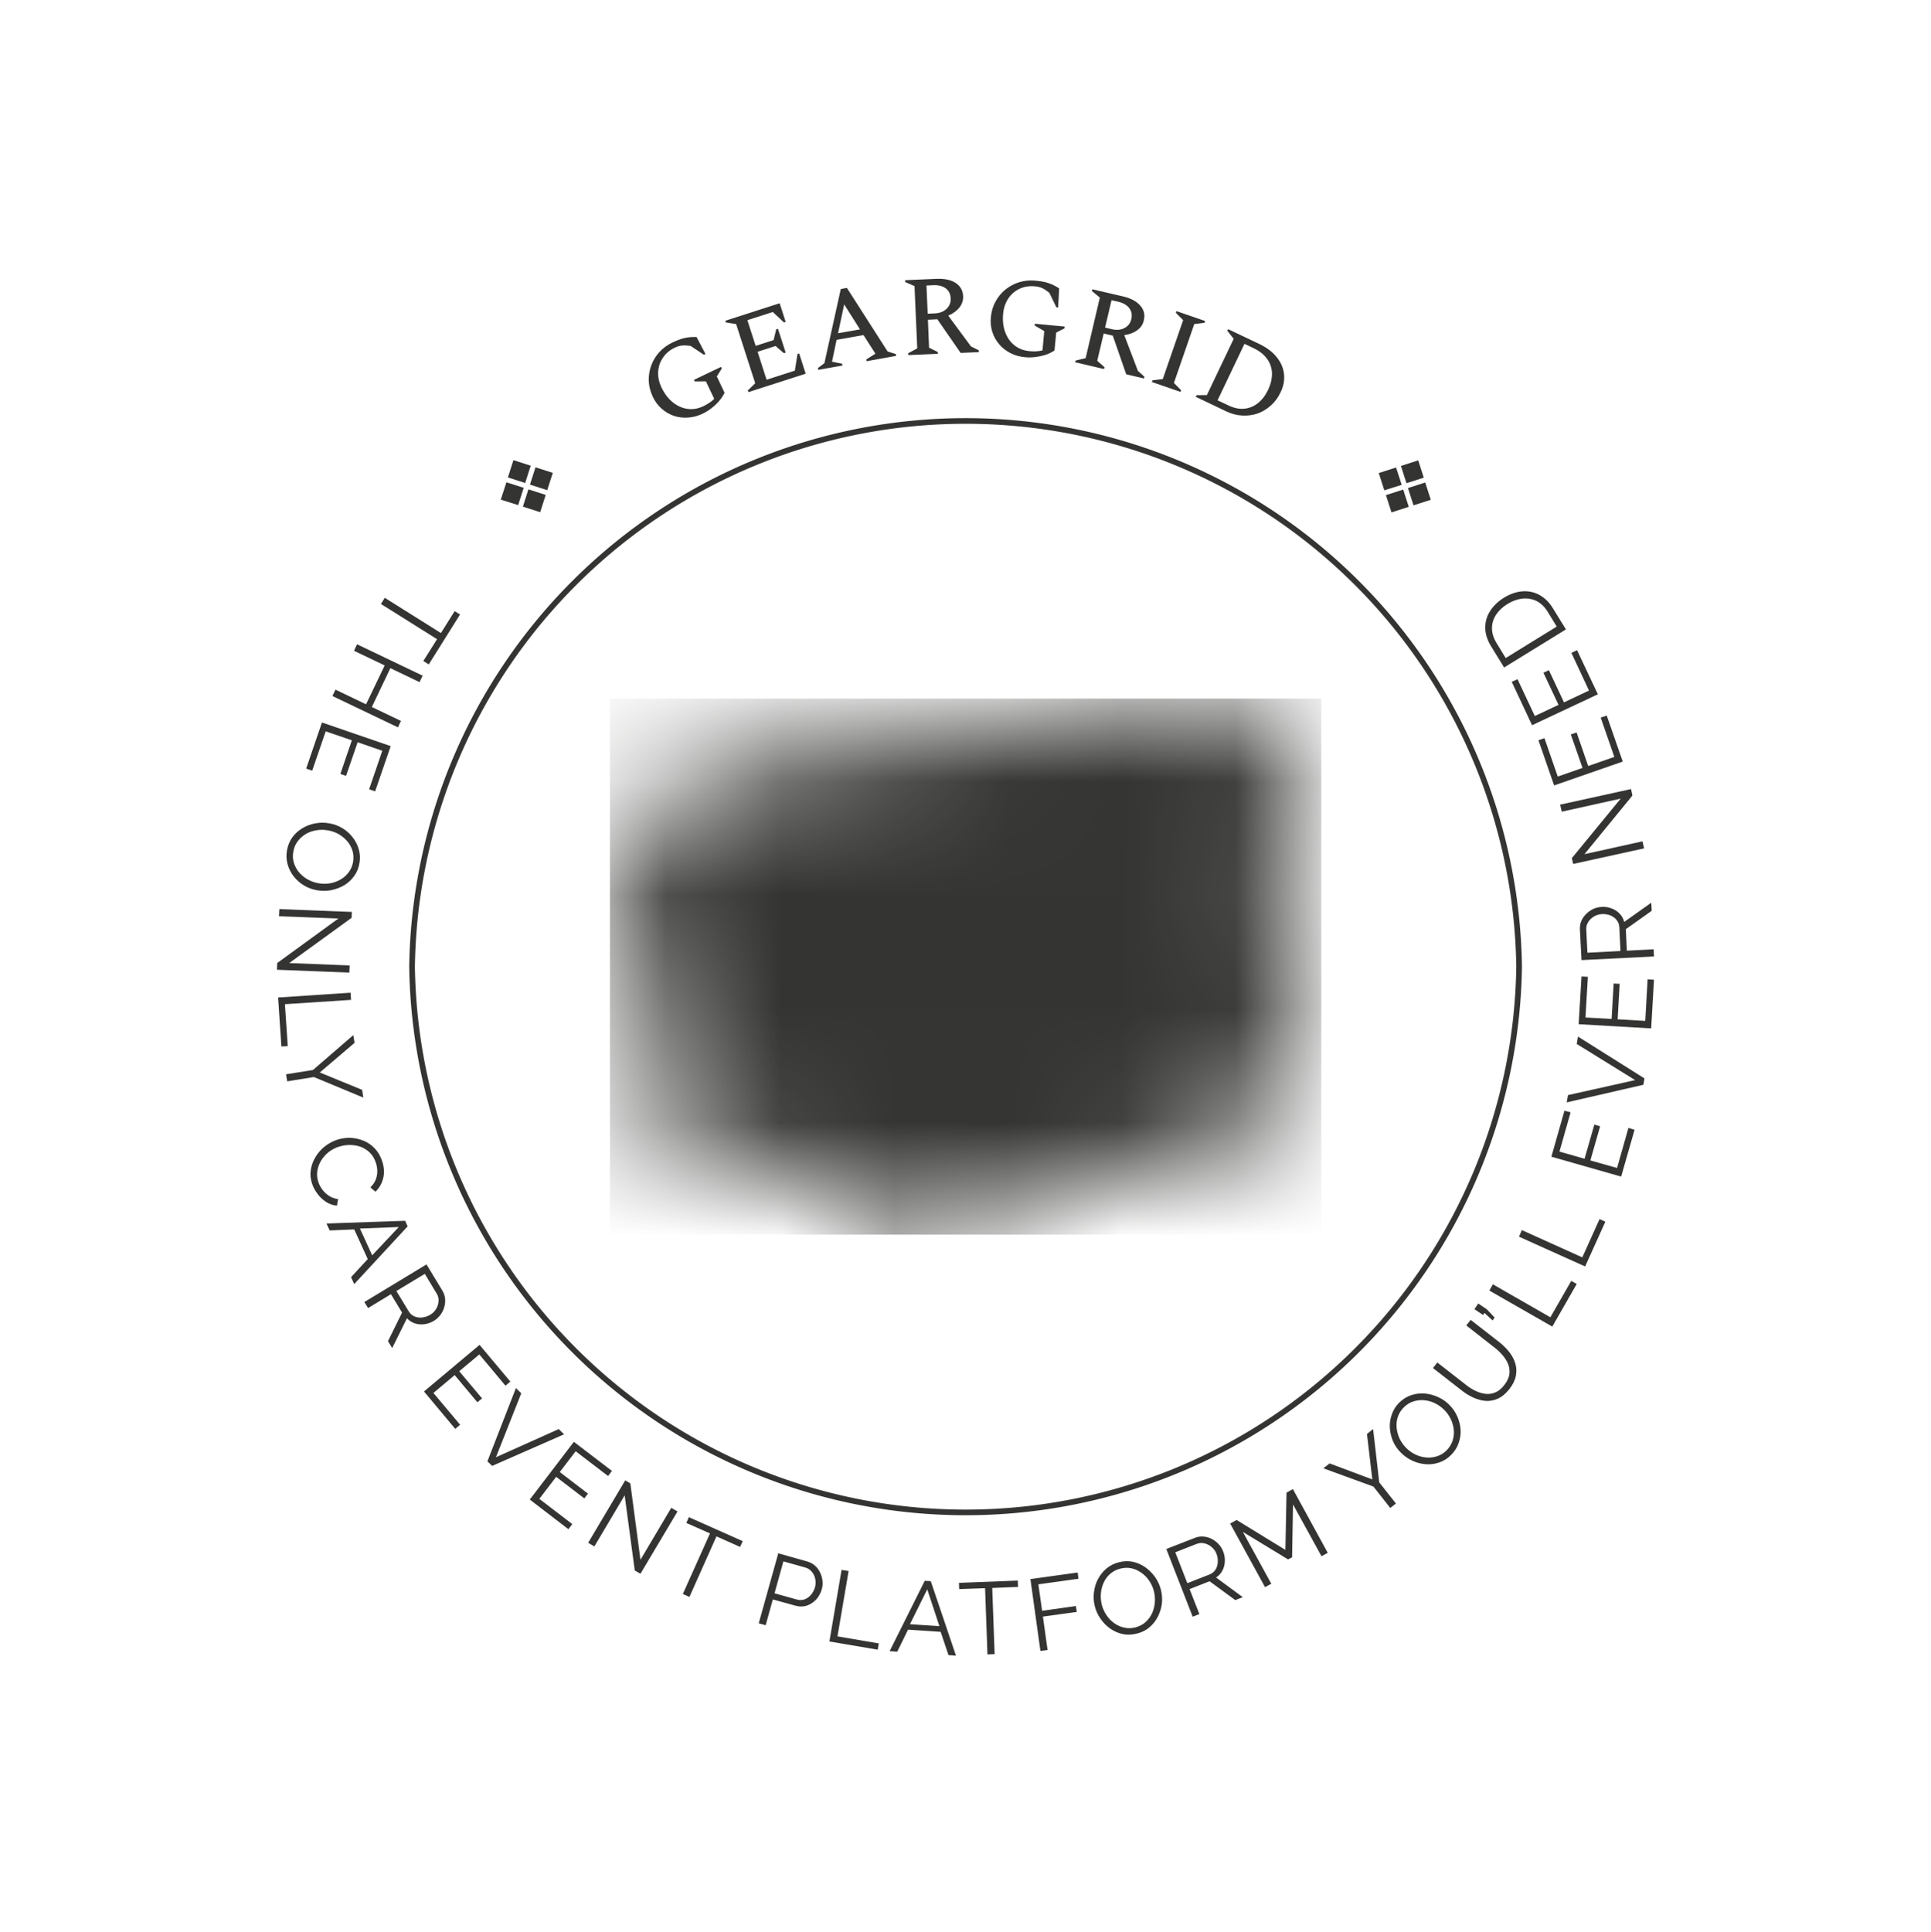 <svg xmlns="http://www.w3.org/2000/svg" version="1.1" xmlns:xlink="http://www.w3.org/1999/xlink" xmlns:svgjs="http://svgjs.dev/svgjs" viewBox="0 0 14.564 14.571"><g transform="matrix(0.857,0,0,0.857,4.599,4.606)"><g><path d=" M 0.821 -1.736 Q 0.757 -1.705 0.691 -1.7 Q 0.625 -1.695 0.565 -1.715 Q 0.506 -1.735 0.458 -1.777 Q 0.409 -1.819 0.379 -1.882 Q 0.346 -1.952 0.343 -2.023 Q 0.341 -2.094 0.365 -2.159 Q 0.389 -2.224 0.436 -2.276 Q 0.484 -2.328 0.55 -2.36 Q 0.598 -2.383 0.634 -2.394 Q 0.67 -2.404 0.701 -2.407 Q 0.733 -2.41 0.764 -2.409 L 0.842 -2.26 L 0.828 -2.253 L 0.711 -2.331 Q 0.664 -2.337 0.635 -2.334 Q 0.605 -2.331 0.572 -2.315 Q 0.505 -2.283 0.468 -2.227 Q 0.43 -2.172 0.426 -2.103 Q 0.422 -2.035 0.455 -1.965 Q 0.497 -1.878 0.559 -1.831 Q 0.62 -1.784 0.689 -1.776 Q 0.757 -1.768 0.823 -1.8 Q 0.849 -1.812 0.873 -1.828 Q 0.898 -1.843 0.919 -1.865 L 0.846 -2.019 L 0.748 -2.018 L 0.741 -2.032 L 0.979 -2.146 L 0.986 -2.132 L 0.942 -2.062 L 1.01 -1.919 Q 0.994 -1.883 0.964 -1.848 Q 0.934 -1.813 0.897 -1.784 Q 0.86 -1.755 0.821 -1.736 M 1.22 -1.924 L 1.215 -1.939 L 1.28 -2.002 L 1.112 -2.523 L 1.022 -2.537 L 1.017 -2.552 L 1.495 -2.706 L 1.548 -2.542 L 1.533 -2.537 L 1.435 -2.629 L 1.211 -2.557 L 1.284 -2.331 L 1.442 -2.382 L 1.465 -2.477 L 1.48 -2.482 L 1.548 -2.272 L 1.532 -2.267 L 1.459 -2.33 L 1.301 -2.279 L 1.38 -2.033 L 1.629 -2.113 L 1.652 -2.259 L 1.667 -2.264 L 1.724 -2.086 L 1.22 -1.924 M 1.835 -2.12 L 1.832 -2.136 L 1.889 -2.179 L 2.033 -2.831 L 2.087 -2.841 L 2.445 -2.282 L 2.517 -2.259 L 2.52 -2.243 L 2.26 -2.196 L 2.258 -2.212 L 2.338 -2.262 L 2.233 -2.426 L 1.996 -2.384 L 1.956 -2.192 L 2.045 -2.174 L 2.048 -2.158 L 1.835 -2.12 M 2.009 -2.442 L 2.202 -2.476 L 2.063 -2.696 L 2.009 -2.442 M 2.627 -2.25 L 2.626 -2.266 L 2.706 -2.309 L 2.682 -2.857 L 2.6 -2.893 L 2.599 -2.909 L 2.877 -2.921 Q 2.982 -2.925 3.044 -2.885 Q 3.106 -2.844 3.11 -2.768 Q 3.112 -2.712 3.076 -2.667 Q 3.04 -2.623 2.979 -2.597 L 3.179 -2.326 L 3.248 -2.292 L 3.248 -2.276 L 3.088 -2.269 L 2.883 -2.565 L 2.8 -2.561 L 2.81 -2.315 L 2.887 -2.277 L 2.888 -2.261 L 2.627 -2.25 M 2.846 -2.865 L 2.787 -2.862 L 2.798 -2.614 L 2.863 -2.617 Q 2.925 -2.62 2.964 -2.657 Q 3.003 -2.694 3 -2.749 Q 2.998 -2.806 2.957 -2.837 Q 2.916 -2.868 2.846 -2.865 M 3.658 -2.231 Q 3.586 -2.237 3.527 -2.267 Q 3.468 -2.297 3.428 -2.344 Q 3.387 -2.392 3.367 -2.453 Q 3.347 -2.514 3.354 -2.584 Q 3.361 -2.661 3.396 -2.723 Q 3.43 -2.785 3.484 -2.828 Q 3.539 -2.872 3.606 -2.892 Q 3.673 -2.912 3.747 -2.905 Q 3.8 -2.9 3.836 -2.891 Q 3.872 -2.881 3.9 -2.868 Q 3.929 -2.854 3.955 -2.837 L 3.946 -2.669 L 3.93 -2.671 L 3.869 -2.797 Q 3.833 -2.827 3.806 -2.839 Q 3.779 -2.852 3.742 -2.855 Q 3.668 -2.862 3.608 -2.834 Q 3.547 -2.806 3.508 -2.749 Q 3.47 -2.692 3.462 -2.616 Q 3.453 -2.519 3.482 -2.447 Q 3.51 -2.375 3.565 -2.333 Q 3.619 -2.292 3.692 -2.285 Q 3.721 -2.282 3.75 -2.283 Q 3.778 -2.284 3.808 -2.291 L 3.824 -2.461 L 3.74 -2.51 L 3.741 -2.526 L 4.004 -2.501 L 4.002 -2.485 L 3.929 -2.448 L 3.914 -2.291 Q 3.881 -2.268 3.838 -2.253 Q 3.794 -2.239 3.747 -2.233 Q 3.701 -2.227 3.658 -2.231 M 4.096 -2.187 L 4.1 -2.202 L 4.188 -2.223 L 4.313 -2.756 L 4.243 -2.814 L 4.247 -2.829 L 4.518 -2.766 Q 4.62 -2.742 4.669 -2.685 Q 4.718 -2.629 4.7 -2.555 Q 4.688 -2.501 4.641 -2.468 Q 4.594 -2.434 4.528 -2.426 L 4.648 -2.111 L 4.705 -2.06 L 4.702 -2.044 L 4.545 -2.081 L 4.427 -2.421 L 4.347 -2.44 L 4.29 -2.2 L 4.354 -2.143 L 4.35 -2.127 L 4.096 -2.187 M 4.473 -2.72 L 4.416 -2.733 L 4.359 -2.492 L 4.422 -2.477 Q 4.482 -2.463 4.53 -2.488 Q 4.578 -2.513 4.59 -2.567 Q 4.603 -2.622 4.572 -2.663 Q 4.541 -2.704 4.473 -2.72 M 4.771 -2.013 L 4.776 -2.028 L 4.867 -2.039 L 5.046 -2.557 L 4.982 -2.622 L 4.987 -2.637 L 5.239 -2.55 L 5.234 -2.534 L 5.144 -2.523 L 4.965 -2.005 L 5.028 -1.941 L 5.023 -1.926 L 4.771 -2.013 M 5.157 -1.883 L 5.164 -1.897 L 5.255 -1.898 L 5.491 -2.393 L 5.435 -2.464 L 5.442 -2.478 L 5.716 -2.348 Q 5.817 -2.299 5.871 -2.23 Q 5.926 -2.161 5.934 -2.082 Q 5.942 -2.002 5.905 -1.925 Q 5.872 -1.854 5.819 -1.807 Q 5.766 -1.759 5.702 -1.736 Q 5.637 -1.714 5.567 -1.718 Q 5.496 -1.721 5.425 -1.755 L 5.157 -1.883 M 5.668 -2.31 L 5.586 -2.349 L 5.349 -1.852 L 5.445 -1.807 Q 5.517 -1.772 5.583 -1.778 Q 5.649 -1.784 5.703 -1.826 Q 5.757 -1.868 5.794 -1.944 Q 5.829 -2.019 5.828 -2.089 Q 5.826 -2.159 5.786 -2.215 Q 5.746 -2.272 5.668 -2.31" fill="#343432" fill-rule="nonzero"></path></g><g><path d=" M -1.641 0.442 L -1.52 0.25 L -2.014 -0.06 L -1.98 -0.114 L -1.486 0.196 L -1.365 0.003 L -1.318 0.033 L -1.593 0.472 L -1.641 0.442 M -1.864 1.026 L -2.441 0.75 L -2.414 0.694 L -2.145 0.823 L -1.981 0.481 L -2.251 0.352 L -2.224 0.295 L -1.647 0.571 L -1.674 0.628 L -1.931 0.505 L -2.094 0.847 L -1.838 0.969 L -1.864 1.026 M -2.619 1.407 L -2.672 1.389 L -2.533 0.983 L -1.928 1.191 L -2.065 1.589 L -2.118 1.571 L -2.002 1.232 L -2.219 1.157 L -2.321 1.453 L -2.371 1.436 L -2.27 1.14 L -2.5 1.061 L -2.619 1.407 M -2.841 2.11 Q -2.83 2.044 -2.794 1.994 Q -2.758 1.945 -2.706 1.914 Q -2.653 1.882 -2.593 1.871 Q -2.532 1.859 -2.471 1.87 Q -2.408 1.88 -2.355 1.912 Q -2.301 1.944 -2.264 1.992 Q -2.226 2.04 -2.209 2.099 Q -2.192 2.158 -2.203 2.22 Q -2.214 2.287 -2.251 2.336 Q -2.287 2.386 -2.34 2.417 Q -2.393 2.447 -2.453 2.459 Q -2.514 2.47 -2.573 2.46 Q -2.636 2.45 -2.69 2.418 Q -2.743 2.386 -2.781 2.338 Q -2.819 2.29 -2.835 2.232 Q -2.852 2.173 -2.841 2.11 M -2.482 1.932 Q -2.533 1.923 -2.584 1.932 Q -2.634 1.94 -2.676 1.965 Q -2.718 1.99 -2.747 2.029 Q -2.777 2.069 -2.785 2.12 Q -2.795 2.174 -2.779 2.221 Q -2.764 2.268 -2.732 2.305 Q -2.699 2.342 -2.655 2.366 Q -2.611 2.39 -2.562 2.398 Q -2.51 2.407 -2.46 2.398 Q -2.41 2.389 -2.368 2.364 Q -2.325 2.339 -2.297 2.3 Q -2.268 2.261 -2.259 2.21 Q -2.25 2.157 -2.265 2.11 Q -2.28 2.063 -2.312 2.026 Q -2.345 1.989 -2.389 1.964 Q -2.433 1.94 -2.482 1.932 M -2.388 2.708 L -2.911 2.688 L -2.908 2.625 L -2.27 2.65 L -2.272 2.702 L -2.821 3.1 L -2.289 3.121 L -2.292 3.184 L -2.929 3.159 L -2.927 3.1 L -2.388 2.708 M -2.919 3.403 L -2.281 3.361 L -2.277 3.424 L -2.859 3.462 L -2.834 3.831 L -2.89 3.834 L -2.919 3.403 M -2.246 3.802 L -2.552 4.063 L -2.179 4.216 L -2.169 4.284 L -2.604 4.103 L -2.839 4.141 L -2.849 4.079 L -2.612 4.041 L -2.257 3.734 L -2.246 3.802 M -2.4 4.655 Q -2.344 4.637 -2.284 4.638 Q -2.225 4.64 -2.168 4.663 Q -2.112 4.685 -2.069 4.731 Q -2.025 4.776 -2.003 4.844 Q -1.976 4.926 -1.995 4.996 Q -2.013 5.065 -2.062 5.112 L -2.107 5.074 Q -2.073 5.041 -2.059 5.004 Q -2.045 4.966 -2.046 4.929 Q -2.047 4.892 -2.058 4.859 Q -2.076 4.804 -2.111 4.769 Q -2.147 4.734 -2.192 4.717 Q -2.238 4.701 -2.288 4.701 Q -2.337 4.701 -2.384 4.716 Q -2.434 4.732 -2.475 4.764 Q -2.515 4.797 -2.541 4.839 Q -2.566 4.881 -2.574 4.93 Q -2.581 4.978 -2.565 5.027 Q -2.554 5.061 -2.53 5.093 Q -2.507 5.125 -2.472 5.148 Q -2.437 5.171 -2.391 5.177 L -2.401 5.235 Q -2.452 5.231 -2.497 5.202 Q -2.541 5.173 -2.573 5.13 Q -2.605 5.087 -2.62 5.041 Q -2.641 4.979 -2.631 4.918 Q -2.621 4.857 -2.588 4.804 Q -2.556 4.751 -2.506 4.712 Q -2.457 4.674 -2.4 4.655 M -1.801 5.368 L -1.779 5.417 L -2.249 5.925 L -2.277 5.864 L -2.13 5.705 L -2.249 5.444 L -2.465 5.453 L -2.493 5.392 L -1.801 5.368 M -2.091 5.672 L -1.857 5.423 L -2.199 5.436 L -2.091 5.672 M -2.16 6.083 L -1.613 5.752 L -1.473 5.983 Q -1.452 6.018 -1.449 6.056 Q -1.446 6.095 -1.458 6.132 Q -1.469 6.169 -1.493 6.199 Q -1.516 6.229 -1.547 6.248 Q -1.587 6.272 -1.63 6.278 Q -1.674 6.284 -1.715 6.271 Q -1.755 6.258 -1.785 6.226 L -1.915 6.488 L -1.952 6.427 L -1.828 6.176 L -1.926 6.014 L -2.127 6.136 L -2.16 6.083 M -1.878 5.986 L -1.77 6.164 Q -1.75 6.197 -1.718 6.21 Q -1.686 6.223 -1.649 6.219 Q -1.612 6.214 -1.58 6.195 Q -1.547 6.175 -1.528 6.143 Q -1.509 6.111 -1.507 6.075 Q -1.504 6.039 -1.523 6.009 L -1.628 5.835 L -1.878 5.986 M -1.317 7.163 L -1.36 7.199 L -1.635 6.87 L -1.146 6.46 L -0.875 6.783 L -0.918 6.819 L -1.148 6.544 L -1.325 6.692 L -1.124 6.931 L -1.165 6.965 L -1.365 6.726 L -1.552 6.883 L -1.317 7.163 M -0.779 6.886 L -1.002 7.449 L -0.449 7.201 L -0.402 7.247 L -1.035 7.525 L -1.077 7.485 L -0.826 6.84 L -0.779 6.886 M -0.33 8.037 L -0.364 8.082 L -0.704 7.821 L -0.316 7.313 L 0.019 7.569 L -0.015 7.614 L -0.3 7.396 L -0.44 7.579 L -0.192 7.769 L -0.224 7.811 L -0.472 7.621 L -0.62 7.815 L -0.33 8.037 M 0.131 7.784 L -0.136 8.234 L -0.19 8.201 L 0.136 7.652 L 0.181 7.679 L 0.27 8.351 L 0.541 7.894 L 0.596 7.926 L 0.27 8.474 L 0.22 8.445 L 0.131 7.784 M 1.147 8.238 L 0.939 8.145 L 0.701 8.678 L 0.643 8.652 L 0.882 8.119 L 0.674 8.027 L 0.696 7.976 L 1.17 8.187 L 1.147 8.238 M 1.311 8.91 L 1.483 8.294 L 1.738 8.366 Q 1.777 8.377 1.806 8.403 Q 1.835 8.428 1.851 8.463 Q 1.868 8.498 1.872 8.536 Q 1.876 8.574 1.866 8.61 Q 1.852 8.66 1.818 8.699 Q 1.783 8.737 1.736 8.754 Q 1.688 8.77 1.634 8.755 L 1.435 8.7 L 1.372 8.927 L 1.311 8.91 M 1.45 8.646 L 1.647 8.701 Q 1.683 8.711 1.716 8.699 Q 1.748 8.686 1.772 8.658 Q 1.795 8.63 1.806 8.593 Q 1.816 8.555 1.808 8.518 Q 1.8 8.481 1.777 8.455 Q 1.754 8.428 1.72 8.419 L 1.528 8.365 L 1.45 8.646 M 1.933 9.07 L 2.04 8.44 L 2.102 8.45 L 2.004 9.025 L 2.368 9.087 L 2.358 9.142 L 1.933 9.07 M 2.772 8.536 L 2.825 8.539 L 3.047 9.195 L 2.981 9.19 L 2.912 8.985 L 2.625 8.966 L 2.53 9.16 L 2.463 9.155 L 2.772 8.536 M 2.901 8.935 L 2.794 8.611 L 2.642 8.918 L 2.901 8.935 M 3.593 8.59 L 3.366 8.599 L 3.387 9.181 L 3.324 9.184 L 3.303 8.601 L 3.075 8.609 L 3.073 8.554 L 3.591 8.534 L 3.593 8.59 M 3.79 9.153 L 3.702 8.521 L 4.118 8.463 L 4.125 8.518 L 3.772 8.567 L 3.805 8.8 L 4.102 8.758 L 4.11 8.81 L 3.812 8.851 L 3.853 9.145 L 3.79 9.153 M 4.64 9 Q 4.575 9.017 4.515 9.005 Q 4.455 8.992 4.405 8.957 Q 4.355 8.922 4.32 8.871 Q 4.284 8.821 4.269 8.761 Q 4.253 8.699 4.261 8.638 Q 4.268 8.576 4.296 8.522 Q 4.325 8.467 4.371 8.428 Q 4.418 8.389 4.48 8.373 Q 4.545 8.356 4.605 8.369 Q 4.665 8.383 4.715 8.418 Q 4.764 8.454 4.8 8.504 Q 4.835 8.555 4.85 8.613 Q 4.866 8.675 4.859 8.737 Q 4.851 8.798 4.823 8.853 Q 4.795 8.907 4.749 8.946 Q 4.702 8.985 4.64 9 M 4.33 8.746 Q 4.343 8.796 4.372 8.839 Q 4.4 8.881 4.44 8.909 Q 4.48 8.938 4.528 8.948 Q 4.575 8.959 4.626 8.946 Q 4.679 8.932 4.716 8.899 Q 4.752 8.866 4.773 8.821 Q 4.793 8.776 4.797 8.726 Q 4.801 8.676 4.789 8.628 Q 4.776 8.577 4.747 8.535 Q 4.719 8.493 4.678 8.465 Q 4.638 8.436 4.591 8.426 Q 4.544 8.416 4.493 8.429 Q 4.441 8.442 4.404 8.475 Q 4.367 8.507 4.347 8.552 Q 4.326 8.597 4.322 8.647 Q 4.318 8.698 4.33 8.746 M 5.13 8.852 L 4.898 8.256 L 5.15 8.158 Q 5.188 8.143 5.226 8.147 Q 5.264 8.15 5.299 8.168 Q 5.333 8.186 5.359 8.214 Q 5.385 8.242 5.398 8.277 Q 5.415 8.319 5.413 8.363 Q 5.412 8.408 5.392 8.445 Q 5.373 8.483 5.336 8.507 L 5.571 8.68 L 5.505 8.706 L 5.279 8.54 L 5.103 8.609 L 5.189 8.829 L 5.13 8.852 M 5.083 8.557 L 5.277 8.481 Q 5.312 8.467 5.331 8.438 Q 5.349 8.409 5.351 8.372 Q 5.353 8.335 5.34 8.299 Q 5.326 8.263 5.297 8.239 Q 5.269 8.215 5.235 8.207 Q 5.2 8.198 5.166 8.211 L 4.977 8.285 L 5.083 8.557 M 6.264 8.32 L 6.013 7.864 L 6.005 8.329 L 5.97 8.348 L 5.572 8.106 L 5.822 8.562 L 5.767 8.592 L 5.46 8.032 L 5.517 8.001 L 5.946 8.264 L 5.956 7.76 L 6.012 7.729 L 6.319 8.29 L 6.264 8.32 M 6.335 7.503 L 6.711 7.644 L 6.664 7.244 L 6.718 7.201 L 6.772 7.67 L 6.919 7.856 L 6.869 7.895 L 6.721 7.707 L 6.28 7.546 L 6.335 7.503 M 7.405 7.428 Q 7.357 7.476 7.299 7.495 Q 7.241 7.515 7.18 7.51 Q 7.119 7.505 7.063 7.479 Q 7.007 7.453 6.964 7.41 Q 6.918 7.365 6.893 7.308 Q 6.869 7.251 6.865 7.189 Q 6.862 7.128 6.883 7.071 Q 6.903 7.013 6.948 6.968 Q 6.996 6.921 7.055 6.902 Q 7.113 6.883 7.174 6.888 Q 7.235 6.894 7.291 6.92 Q 7.347 6.945 7.389 6.988 Q 7.434 7.033 7.459 7.09 Q 7.484 7.147 7.488 7.208 Q 7.491 7.269 7.47 7.326 Q 7.45 7.383 7.405 7.428 M 7.008 7.366 Q 7.045 7.403 7.091 7.425 Q 7.137 7.447 7.186 7.451 Q 7.235 7.455 7.281 7.44 Q 7.328 7.425 7.365 7.388 Q 7.403 7.349 7.418 7.302 Q 7.433 7.255 7.428 7.206 Q 7.423 7.157 7.401 7.112 Q 7.379 7.067 7.344 7.032 Q 7.307 6.995 7.261 6.973 Q 7.216 6.951 7.166 6.947 Q 7.117 6.943 7.071 6.958 Q 7.025 6.973 6.988 7.01 Q 6.95 7.048 6.935 7.095 Q 6.92 7.141 6.925 7.19 Q 6.93 7.239 6.951 7.285 Q 6.973 7.33 7.008 7.366 M 7.918 6.848 Q 7.871 6.908 7.818 6.932 Q 7.764 6.957 7.709 6.953 Q 7.655 6.949 7.601 6.924 Q 7.547 6.9 7.499 6.862 L 7.245 6.664 L 7.283 6.615 L 7.537 6.813 Q 7.576 6.844 7.62 6.865 Q 7.664 6.886 7.708 6.891 Q 7.752 6.896 7.794 6.878 Q 7.836 6.861 7.872 6.814 Q 7.91 6.766 7.917 6.72 Q 7.923 6.675 7.908 6.633 Q 7.892 6.592 7.861 6.555 Q 7.83 6.518 7.792 6.488 L 7.538 6.289 L 7.577 6.24 L 7.831 6.438 Q 7.881 6.478 7.918 6.525 Q 7.955 6.573 7.97 6.625 Q 7.985 6.677 7.974 6.734 Q 7.963 6.79 7.918 6.848 M 7.77 6.245 L 7.698 6.179 L 7.686 6.197 L 7.61 6.146 L 7.643 6.096 L 7.719 6.147 L 7.787 6.219 L 7.77 6.245 M 8.295 6.299 L 7.741 5.982 L 7.772 5.927 L 8.278 6.217 L 8.462 5.897 L 8.51 5.924 L 8.295 6.299 M 8.584 5.77 L 8.002 5.508 L 8.027 5.45 L 8.559 5.69 L 8.711 5.353 L 8.762 5.376 L 8.584 5.77 M 8.965 4.551 L 9.019 4.567 L 8.901 4.979 L 8.287 4.804 L 8.402 4.399 L 8.456 4.414 L 8.358 4.759 L 8.579 4.822 L 8.665 4.522 L 8.716 4.536 L 8.63 4.837 L 8.865 4.903 L 8.965 4.551 M 8.433 4.262 L 9.024 4.13 L 8.51 3.812 L 8.521 3.747 L 9.106 4.115 L 9.097 4.171 L 8.422 4.326 L 8.433 4.262 M 9.134 3.243 L 9.19 3.247 L 9.165 3.675 L 8.527 3.638 L 8.552 3.218 L 8.608 3.221 L 8.587 3.579 L 8.817 3.592 L 8.835 3.28 L 8.888 3.283 L 8.87 3.595 L 9.113 3.609 L 9.134 3.243 M 9.19 3.042 L 8.552 3.074 L 8.538 2.805 Q 8.536 2.763 8.551 2.728 Q 8.567 2.693 8.595 2.666 Q 8.623 2.639 8.657 2.623 Q 8.692 2.608 8.729 2.606 Q 8.775 2.603 8.816 2.619 Q 8.858 2.634 8.887 2.665 Q 8.917 2.695 8.928 2.738 L 9.166 2.569 L 9.17 2.64 L 8.942 2.802 L 8.951 2.991 L 9.187 2.979 L 9.19 3.042 M 8.895 2.994 L 8.885 2.785 Q 8.883 2.748 8.861 2.721 Q 8.839 2.694 8.805 2.68 Q 8.77 2.667 8.732 2.669 Q 8.694 2.671 8.662 2.69 Q 8.63 2.709 8.611 2.739 Q 8.592 2.769 8.594 2.805 L 8.604 3.009 L 8.895 2.994 M 8.578 2.142 L 9.089 2.029 L 9.103 2.091 L 8.479 2.228 L 8.467 2.177 L 8.897 1.653 L 8.378 1.768 L 8.364 1.706 L 8.988 1.569 L 9 1.626 L 8.578 2.142 M 8.721 0.94 L 8.774 0.922 L 8.915 1.327 L 8.311 1.537 L 8.173 1.139 L 8.226 1.121 L 8.343 1.459 L 8.561 1.383 L 8.458 1.088 L 8.509 1.071 L 8.611 1.366 L 8.841 1.286 L 8.721 0.94 M 8.463 0.37 L 8.513 0.347 L 8.696 0.735 L 8.117 1.007 L 7.938 0.625 L 7.989 0.602 L 8.141 0.926 L 8.35 0.828 L 8.217 0.545 L 8.265 0.523 L 8.398 0.806 L 8.618 0.702 L 8.463 0.37 M 8.415 0.164 L 7.871 0.499 L 7.757 0.314 Q 7.704 0.227 7.705 0.147 Q 7.705 0.067 7.749 -0 Q 7.793 -0.067 7.868 -0.114 Q 7.951 -0.165 8.032 -0.171 Q 8.113 -0.177 8.182 -0.139 Q 8.252 -0.101 8.301 -0.021 L 8.415 0.164 M 7.901 -0.06 Q 7.836 -0.02 7.8 0.035 Q 7.764 0.091 7.764 0.154 Q 7.764 0.218 7.805 0.285 L 7.885 0.416 L 8.334 0.139 L 8.254 0.008 Q 8.212 -0.059 8.154 -0.087 Q 8.096 -0.114 8.03 -0.107 Q 7.965 -0.099 7.901 -0.06" fill="#343432" fill-rule="nonzero"></path></g><g transform="matrix(1,0,0,1,0,0)" clip-path="url(#SvgjsClipPath1004)"><path d=" M 0 0.773 L 6.263 0.773 L 6.263 5.49 L 0 5.49 Z" fill="#343432" transform="matrix(1,0,0,1,0,0)" fill-rule="nonzero" mask="url(#maskedMgText-3bfc6b84-0469-4d43-9eb2-9b6b4143ec78)"></path></g><g><path d=" M -1.765 3.132 A 4.897 4.897 0 0 1 8.028 3.132 A 4.897 4.897 0 0 1 -1.765 3.132 Z M -1.715 3.132 A 4.847 4.847 0 0 0 7.978 3.132 A 4.847 4.847 0 0 0 -1.715 3.132 Z" fill="#343432" fill-rule="nonzero"></path></g><g transform="matrix(0.889,-0.457,0.457,0.889,0.423,-0.458)"><g clip-path="url(#SvgjsClipPath1005)"><path d=" M -0.734 -1.127 L -0.621 -1.24 L -0.734 -1.353 L -0.847 -1.24 L -0.734 -1.127 Z M -0.59 -0.982 L -0.477 -1.095 L -0.59 -1.208 L -0.703 -1.095 L -0.59 -0.982 Z M -0.878 -0.982 L -0.765 -1.095 L -0.878 -1.208 L -0.992 -1.095 L -0.878 -0.982 Z M -0.734 -0.838 L -0.621 -0.951 L -0.734 -1.064 L -0.847 -0.951 L -0.734 -0.838 Z" fill="#343432" transform="matrix(1,0,0,1,0,0)" fill-rule="nonzero"></path></g></g><g transform="matrix(-0.889,-0.457,-0.457,0.889,12.717,3.077)"><g clip-path="url(#SvgjsClipPath1006)"><path d=" M 6.997 -1.127 L 7.11 -1.24 L 6.997 -1.353 L 6.884 -1.24 L 6.997 -1.127 Z M 7.142 -0.982 L 7.255 -1.095 L 7.142 -1.208 L 7.028 -1.095 L 7.142 -0.982 Z M 6.853 -0.982 L 6.966 -1.095 L 6.853 -1.208 L 6.74 -1.095 L 6.853 -0.982 Z M 6.997 -0.838 L 7.11 -0.951 L 6.997 -1.064 L 6.884 -0.951 L 6.997 -0.838 Z" fill="#343432" transform="matrix(1,0,0,1,0,0)" fill-rule="nonzero"></path></g></g></g><defs><clipPath id="SvgjsClipPath1004"><path d=" M 0 0 h 6.263 v 6.263 h -6.263 Z"></path></clipPath><mask id="maskedMgText-3bfc6b84-0469-4d43-9eb2-9b6b4143ec78"><path d=" M 6.163 3.606 C 6.152 3.637 6.141 3.668 6.132 3.692 C 6.084 3.713 6.033 3.687 6.001 3.731 L 5.886 3.73 C 5.88 3.658 5.875 3.585 5.869 3.514 C 5.873 3.509 5.876 3.503 5.88 3.502 C 5.903 3.498 5.928 3.496 5.951 3.49 C 5.968 3.483 5.984 3.474 5.999 3.464 C 6.033 3.44 6.056 3.412 6.043 3.366 C 6.039 3.356 6.039 3.346 6.043 3.336 C 6.046 3.327 6.053 3.319 6.061 3.314 C 6.089 3.302 6.09 3.279 6.085 3.253 C 6.087 3.224 6.089 3.194 6.091 3.165 C 6.089 3.143 6.088 3.12 6.087 3.098 C 6.087 3.07 6.095 3.036 6.082 3.015 C 6.065 2.992 6.04 2.976 6.012 2.97 C 5.97 2.962 5.927 2.956 5.884 2.954 C 5.868 2.944 5.852 2.934 5.836 2.925 C 5.77 2.895 5.769 2.895 5.774 2.8 L 5.817 2.844 C 5.847 2.808 5.86 2.762 5.854 2.717 C 5.867 2.665 5.828 2.626 5.82 2.571 L 5.884 2.45 C 5.916 2.448 5.952 2.457 5.973 2.421 C 6.006 2.377 6.004 2.325 6.005 2.273 C 6.036 2.25 6.027 2.214 6.033 2.182 C 6.048 2.174 6.06 2.161 6.069 2.146 C 6.077 2.131 6.082 2.114 6.081 2.097 C 6.074 2.029 6.107 1.98 6.139 1.929 C 6.156 1.903 6.15 1.869 6.125 1.85 L 6.095 1.798 C 6.098 1.786 6.107 1.772 6.104 1.764 C 6.097 1.749 6.087 1.735 6.075 1.725 C 6.062 1.714 6.048 1.707 6.032 1.703 C 6.014 1.688 5.997 1.672 5.978 1.659 C 5.948 1.643 5.925 1.617 5.913 1.585 C 5.917 1.583 5.924 1.58 5.925 1.577 C 5.949 1.455 5.949 1.455 5.91 1.356 C 5.901 1.333 5.893 1.311 5.884 1.288 C 5.928 1.244 5.92 1.194 5.904 1.142 C 5.899 1.128 5.887 1.113 5.89 1.102 C 5.905 1.049 5.923 0.997 5.941 0.939 L 5.821 0.878 C 5.747 0.846 5.669 0.822 5.589 0.808 C 5.556 0.779 5.511 0.77 5.469 0.782 L 5.321 0.782 C 5.268 0.781 5.211 0.765 5.164 0.78 C 5.079 0.806 4.992 0.801 4.907 0.814 C 4.851 0.81 4.793 0.814 4.738 0.827 C 4.679 0.838 4.616 0.827 4.555 0.837 C 4.548 0.832 4.54 0.821 4.533 0.821 C 4.471 0.819 4.412 0.847 4.375 0.897 C 4.366 0.895 4.357 0.895 4.348 0.895 C 4.327 0.87 4.307 0.891 4.287 0.895 C 4.21 0.895 4.133 0.897 4.055 0.899 C 4.016 0.894 3.977 0.905 3.945 0.928 C 3.93 0.941 3.909 0.943 3.891 0.935 C 3.84 0.916 3.801 0.943 3.756 0.962 C 3.71 0.981 3.652 0.944 3.607 0.988 L 3.519 1.014 C 3.465 0.993 3.411 0.975 3.362 1.025 L 3.362 1.08 C 3.362 1.083 3.354 1.086 3.35 1.088 C 3.25 1.009 3.25 1.009 3.164 1.046 C 3.101 1.044 3.038 1.052 2.977 1.072 C 2.912 1.087 2.846 1.099 2.78 1.106 L 2.536 1.148 C 2.464 1.155 2.393 1.167 2.322 1.182 C 2.286 1.194 2.247 1.2 2.209 1.2 C 2.093 1.194 1.991 1.237 1.892 1.289 C 1.832 1.289 1.77 1.32 1.712 1.28 C 1.663 1.29 1.607 1.278 1.565 1.316 C 1.556 1.317 1.548 1.319 1.54 1.321 L 1.48 1.321 C 1.456 1.318 1.432 1.318 1.407 1.321 C 1.335 1.34 1.265 1.329 1.192 1.325 C 1.129 1.319 1.067 1.307 1.007 1.288 C 0.979 1.278 0.951 1.271 0.922 1.264 C 0.911 1.261 0.898 1.262 0.887 1.267 C 0.875 1.271 0.865 1.28 0.859 1.29 C 0.833 1.301 0.83 1.325 0.826 1.348 C 0.803 1.352 0.781 1.361 0.761 1.373 C 0.709 1.417 0.679 1.482 0.68 1.551 C 0.684 1.603 0.676 1.656 0.659 1.706 C 0.652 1.734 0.649 1.763 0.651 1.792 C 0.582 1.828 0.505 1.846 0.428 1.844 C 0.409 1.842 0.39 1.844 0.372 1.848 C 0.316 1.863 0.261 1.881 0.197 1.901 C 0.179 1.918 0.159 1.953 0.13 1.963 C 0.061 1.986 0.038 2.044 0 2.095 C 0.012 2.127 0.023 2.154 0.033 2.181 L 0.033 2.211 C 0.028 2.235 0.04 2.259 0.061 2.271 C 0.064 2.28 0.069 2.289 0.075 2.297 C 0.152 2.373 0.202 2.472 0.219 2.579 C 0.219 2.587 0.23 2.593 0.237 2.601 L 0.239 2.658 C 0.229 2.688 0.219 2.718 0.209 2.748 C 0.19 2.808 0.167 2.867 0.153 2.929 C 0.139 2.972 0.147 3.019 0.174 3.054 C 0.199 3.085 0.213 3.123 0.213 3.163 C 0.213 3.175 0.229 3.186 0.237 3.197 C 0.236 3.206 0.236 3.216 0.237 3.225 C 0.227 3.232 0.22 3.241 0.216 3.252 C 0.212 3.263 0.211 3.275 0.214 3.286 L 0.19 3.338 C 0.226 3.407 0.273 3.469 0.328 3.524 C 0.364 3.591 0.42 3.647 0.422 3.731 C 0.422 3.753 0.456 3.775 0.473 3.796 C 0.482 3.808 0.488 3.824 0.499 3.83 C 0.541 3.855 0.575 3.893 0.594 3.938 L 0.548 3.97 L 0.505 4.002 C 0.488 4.026 0.457 4.038 0.428 4.031 C 0.389 4.03 0.351 4.043 0.321 4.068 C 0.287 4.094 0.255 4.123 0.226 4.155 C 0.216 4.171 0.21 4.189 0.207 4.207 C 0.175 4.21 0.14 4.202 0.121 4.24 C 0.105 4.282 0.111 4.309 0.148 4.359 C 0.159 4.388 0.169 4.417 0.18 4.446 C 0.206 4.493 0.271 4.477 0.299 4.523 C 0.326 4.569 0.386 4.559 0.44 4.585 C 0.434 4.663 0.494 4.686 0.556 4.708 C 0.581 4.717 0.607 4.688 0.603 4.654 C 0.601 4.645 0.597 4.635 0.593 4.627 C 0.642 4.574 0.674 4.507 0.684 4.436 C 0.687 4.419 0.702 4.405 0.711 4.389 C 0.722 4.398 0.731 4.415 0.743 4.415 C 0.816 4.425 0.834 4.472 0.829 4.538 L 0.685 4.641 C 0.716 4.669 0.74 4.69 0.762 4.711 C 0.786 4.693 0.812 4.676 0.839 4.662 C 0.87 4.648 0.9 4.695 0.936 4.666 C 0.94 4.655 0.943 4.64 0.947 4.627 C 0.968 4.618 0.99 4.61 1.013 4.606 C 1.035 4.603 1.058 4.631 1.079 4.61 C 1.104 4.584 1.086 4.558 1.079 4.53 C 1.077 4.517 1.077 4.503 1.079 4.49 L 1.123 4.479 C 1.137 4.528 1.137 4.528 1.168 4.507 L 1.213 4.478 C 1.213 4.492 1.21 4.506 1.206 4.52 C 1.188 4.548 1.187 4.585 1.204 4.614 C 1.209 4.627 1.211 4.641 1.211 4.656 C 1.199 4.655 1.188 4.657 1.176 4.661 C 1.165 4.665 1.155 4.672 1.147 4.68 C 1.13 4.697 1.121 4.721 1.122 4.745 C 1.082 4.761 1.041 4.775 1.001 4.792 C 0.961 4.81 0.907 4.804 0.883 4.855 C 0.906 4.866 0.934 4.871 0.948 4.888 C 0.966 4.915 0.981 4.943 0.992 4.973 C 1.017 4.969 1.043 4.969 1.068 4.973 C 1.105 4.988 1.148 4.978 1.174 4.947 C 1.197 4.927 1.219 4.946 1.242 4.952 L 1.355 4.981 C 1.392 4.959 1.429 4.936 1.466 4.915 C 1.487 4.901 1.513 4.898 1.536 4.908 C 1.614 4.945 1.664 4.908 1.703 4.842 C 1.705 4.839 1.711 4.837 1.715 4.834 C 1.725 4.84 1.734 4.85 1.739 4.861 C 1.744 4.872 1.746 4.884 1.744 4.896 C 1.741 4.924 1.738 4.951 1.736 4.977 C 1.79 5.006 1.841 5.032 1.893 5.022 C 1.972 5.006 2.049 4.977 2.128 4.954 C 2.131 4.981 2.127 5.009 2.117 5.035 C 2.107 5.061 2.091 5.084 2.069 5.102 C 2.015 5.146 1.941 5.137 1.882 5.168 C 1.877 5.204 1.873 5.236 1.869 5.271 C 1.884 5.284 1.902 5.295 1.92 5.304 C 1.938 5.311 1.958 5.312 1.976 5.305 C 2.039 5.265 2.098 5.3 2.158 5.311 C 2.161 5.357 2.184 5.4 2.221 5.429 L 2.332 5.429 C 2.404 5.427 2.475 5.431 2.541 5.471 C 2.584 5.494 2.635 5.496 2.681 5.478 C 2.713 5.469 2.746 5.465 2.779 5.459 C 2.793 5.454 2.809 5.443 2.821 5.446 C 2.87 5.46 2.914 5.445 2.962 5.435 C 3.028 5.421 3.092 5.388 3.163 5.4 C 3.177 5.426 3.185 5.455 3.214 5.47 L 3.331 5.448 C 3.333 5.42 3.343 5.394 3.36 5.372 C 3.378 5.35 3.401 5.335 3.427 5.327 C 3.48 5.309 3.517 5.245 3.584 5.272 C 3.621 5.246 3.628 5.191 3.68 5.181 C 3.689 5.191 3.699 5.2 3.711 5.207 C 3.762 5.233 3.794 5.22 3.813 5.168 C 3.818 5.154 3.816 5.135 3.825 5.126 C 3.84 5.115 3.856 5.105 3.874 5.098 C 3.908 5.088 3.944 5.08 3.976 5.068 C 3.992 5.061 4.007 5.053 4.022 5.043 C 4.073 5.047 4.124 5.036 4.168 5.011 C 4.256 5.016 4.338 4.985 4.419 4.959 C 4.436 4.955 4.451 4.947 4.464 4.936 C 4.477 4.925 4.487 4.911 4.494 4.896 C 4.504 4.894 4.513 4.893 4.523 4.892 C 4.585 4.903 4.641 4.871 4.701 4.862 C 4.78 4.869 4.86 4.859 4.936 4.833 L 5.024 4.833 C 5.089 4.839 5.152 4.808 5.186 4.752 C 5.206 4.728 5.229 4.706 5.254 4.688 L 5.313 4.794 C 5.322 4.797 5.333 4.799 5.343 4.799 C 5.406 4.788 5.427 4.718 5.483 4.7 C 5.522 4.694 5.559 4.686 5.597 4.677 C 5.63 4.669 5.662 4.66 5.695 4.651 C 5.735 4.646 5.769 4.622 5.789 4.588 C 5.781 4.546 5.771 4.503 5.765 4.459 C 5.758 4.429 5.771 4.397 5.797 4.381 C 5.814 4.373 5.839 4.369 5.845 4.356 C 5.86 4.323 5.871 4.288 5.879 4.253 L 5.777 4.168 L 5.826 4.116 C 5.836 4.114 5.852 4.116 5.853 4.11 C 5.875 4.053 5.894 3.995 5.914 3.937 C 5.93 3.946 5.947 3.953 5.965 3.959 C 6.005 3.969 6.026 3.949 6.028 3.907 C 6.031 3.883 6.021 3.86 6.002 3.845 C 6.002 3.773 6.002 3.773 6.058 3.756 L 6.169 3.764 C 6.182 3.731 6.193 3.697 6.203 3.663 C 6.204 3.656 6.204 3.65 6.203 3.643 C 6.202 3.637 6.199 3.631 6.195 3.625 C 6.191 3.62 6.186 3.616 6.181 3.612 C 6.175 3.609 6.169 3.607 6.163 3.606 Z" fill="#ffffff" transform="matrix(1,0,0,1,0,0)" fill-rule="nonzero"></path><path d=" M 6.23 3.858 C 6.225 3.857 6.219 3.857 6.213 3.859 C 6.202 3.862 6.192 3.87 6.187 3.881 C 6.185 3.886 6.184 3.892 6.184 3.898 C 6.183 3.907 6.186 3.917 6.192 3.924 C 6.198 3.932 6.207 3.936 6.216 3.937 C 6.228 3.939 6.24 3.936 6.249 3.928 C 6.258 3.921 6.263 3.909 6.263 3.898 C 6.264 3.888 6.261 3.879 6.255 3.871 C 6.249 3.864 6.24 3.859 6.23 3.858 Z" fill="#ffffff" transform="matrix(1,0,0,1,0,0)" fill-rule="nonzero"></path><path d=" M 6.207 3.457 C 6.211 3.457 6.22 3.443 6.218 3.439 C 6.216 3.43 6.21 3.422 6.202 3.417 C 6.194 3.412 6.184 3.411 6.175 3.413 C 6.172 3.417 6.166 3.421 6.167 3.424 C 6.168 3.434 6.173 3.442 6.181 3.448 C 6.188 3.455 6.198 3.458 6.207 3.457 Z" fill="#ffffff" transform="matrix(1,0,0,1,0,0)" fill-rule="nonzero"></path><path d=" M 2.397 4.432 C 2.427 4.432 2.462 4.429 2.502 4.422 C 2.542 4.416 2.583 4.402 2.625 4.381 C 2.668 4.36 2.709 4.331 2.75 4.292 C 2.791 4.254 2.828 4.203 2.86 4.14 C 2.893 4.076 2.919 3.999 2.939 3.906 C 2.959 3.814 2.969 3.704 2.969 3.577 L 2.969 2.672 C 2.969 2.543 2.958 2.433 2.937 2.342 C 2.916 2.251 2.888 2.174 2.854 2.112 C 2.819 2.049 2.778 2 2.733 1.963 C 2.688 1.926 2.641 1.898 2.592 1.878 C 2.543 1.859 2.495 1.846 2.447 1.84 C 2.399 1.834 2.354 1.831 2.314 1.831 C 2.21 1.831 2.122 1.846 2.051 1.874 C 1.98 1.902 1.922 1.941 1.878 1.991 C 1.833 2.04 1.801 2.098 1.782 2.163 C 1.763 2.229 1.753 2.299 1.753 2.373 C 1.753 2.428 1.756 2.478 1.763 2.524 C 1.769 2.571 1.778 2.622 1.789 2.678 L 2.098 2.678 L 2.098 2.557 C 2.098 2.276 2.174 2.136 2.324 2.136 C 2.365 2.136 2.4 2.143 2.43 2.157 C 2.46 2.171 2.485 2.195 2.505 2.228 C 2.525 2.262 2.54 2.306 2.549 2.361 C 2.559 2.416 2.563 2.484 2.563 2.566 L 2.563 3.723 C 2.563 3.803 2.559 3.869 2.549 3.922 C 2.54 3.975 2.525 4.017 2.506 4.049 C 2.486 4.081 2.462 4.104 2.433 4.117 C 2.403 4.131 2.368 4.137 2.327 4.137 C 2.284 4.137 2.247 4.126 2.216 4.104 C 2.185 4.081 2.16 4.051 2.14 4.012 C 2.12 3.973 2.105 3.927 2.096 3.874 C 2.087 3.821 2.082 3.764 2.082 3.702 L 2.082 3.369 L 2.281 3.369 L 2.281 3.114 L 1.705 3.114 L 1.705 4.408 L 1.962 4.408 L 2.004 4.166 C 2.053 4.261 2.109 4.329 2.172 4.37 C 2.236 4.411 2.311 4.432 2.397 4.432" fill="NA" transform="matrix(1,0,0,1,0,0)" fill-rule="nonzero"></path><path d=" M 3.866 4.432 C 3.836 4.432 3.801 4.429 3.761 4.422 C 3.721 4.416 3.68 4.402 3.638 4.381 C 3.596 4.36 3.554 4.331 3.513 4.292 C 3.472 4.254 3.436 4.203 3.403 4.14 C 3.371 4.076 3.345 3.999 3.325 3.906 C 3.305 3.814 3.295 3.704 3.295 3.577 L 3.295 2.672 C 3.295 2.543 3.305 2.433 3.326 2.342 C 3.347 2.251 3.375 2.174 3.41 2.112 C 3.445 2.049 3.485 2 3.53 1.963 C 3.576 1.926 3.623 1.898 3.672 1.878 C 3.72 1.859 3.769 1.846 3.817 1.84 C 3.864 1.834 3.909 1.831 3.95 1.831 C 4.053 1.831 4.141 1.846 4.212 1.874 C 4.283 1.902 4.341 1.941 4.386 1.991 C 4.43 2.04 4.462 2.098 4.481 2.163 C 4.501 2.229 4.511 2.299 4.511 2.373 C 4.511 2.428 4.507 2.478 4.501 2.524 C 4.494 2.571 4.486 2.622 4.475 2.678 L 4.165 2.678 L 4.165 2.557 C 4.165 2.276 4.09 2.136 3.939 2.136 C 3.898 2.136 3.863 2.143 3.833 2.157 C 3.803 2.171 3.778 2.195 3.758 2.228 C 3.738 2.262 3.724 2.306 3.714 2.361 C 3.705 2.416 3.7 2.484 3.7 2.566 L 3.7 3.723 C 3.7 3.803 3.705 3.869 3.714 3.922 C 3.724 3.975 3.738 4.017 3.758 4.049 C 3.777 4.081 3.801 4.104 3.831 4.117 C 3.86 4.131 3.895 4.137 3.936 4.137 C 3.979 4.137 4.016 4.126 4.047 4.104 C 4.078 4.081 4.103 4.051 4.123 4.012 C 4.143 3.973 4.158 3.927 4.167 3.874 C 4.177 3.821 4.182 3.764 4.182 3.702 L 4.182 3.369 L 3.983 3.369 L 3.983 3.114 L 4.558 3.114 L 4.558 4.408 L 4.301 4.408 L 4.259 4.166 C 4.21 4.261 4.154 4.329 4.091 4.37 C 4.028 4.411 3.953 4.432 3.866 4.432" fill="NA" transform="matrix(1,0,0,1,0,0)" fill-rule="nonzero"></path></mask><clipPath id="SvgjsClipPath1005"><path d=" M -1.033 -1.401 h 0.597 v 0.597 h -0.597 Z"></path></clipPath><clipPath id="SvgjsClipPath1006"><path d=" M 6.699 -1.401 h 0.597 v 0.597 h -0.597 Z"></path></clipPath></defs></svg>